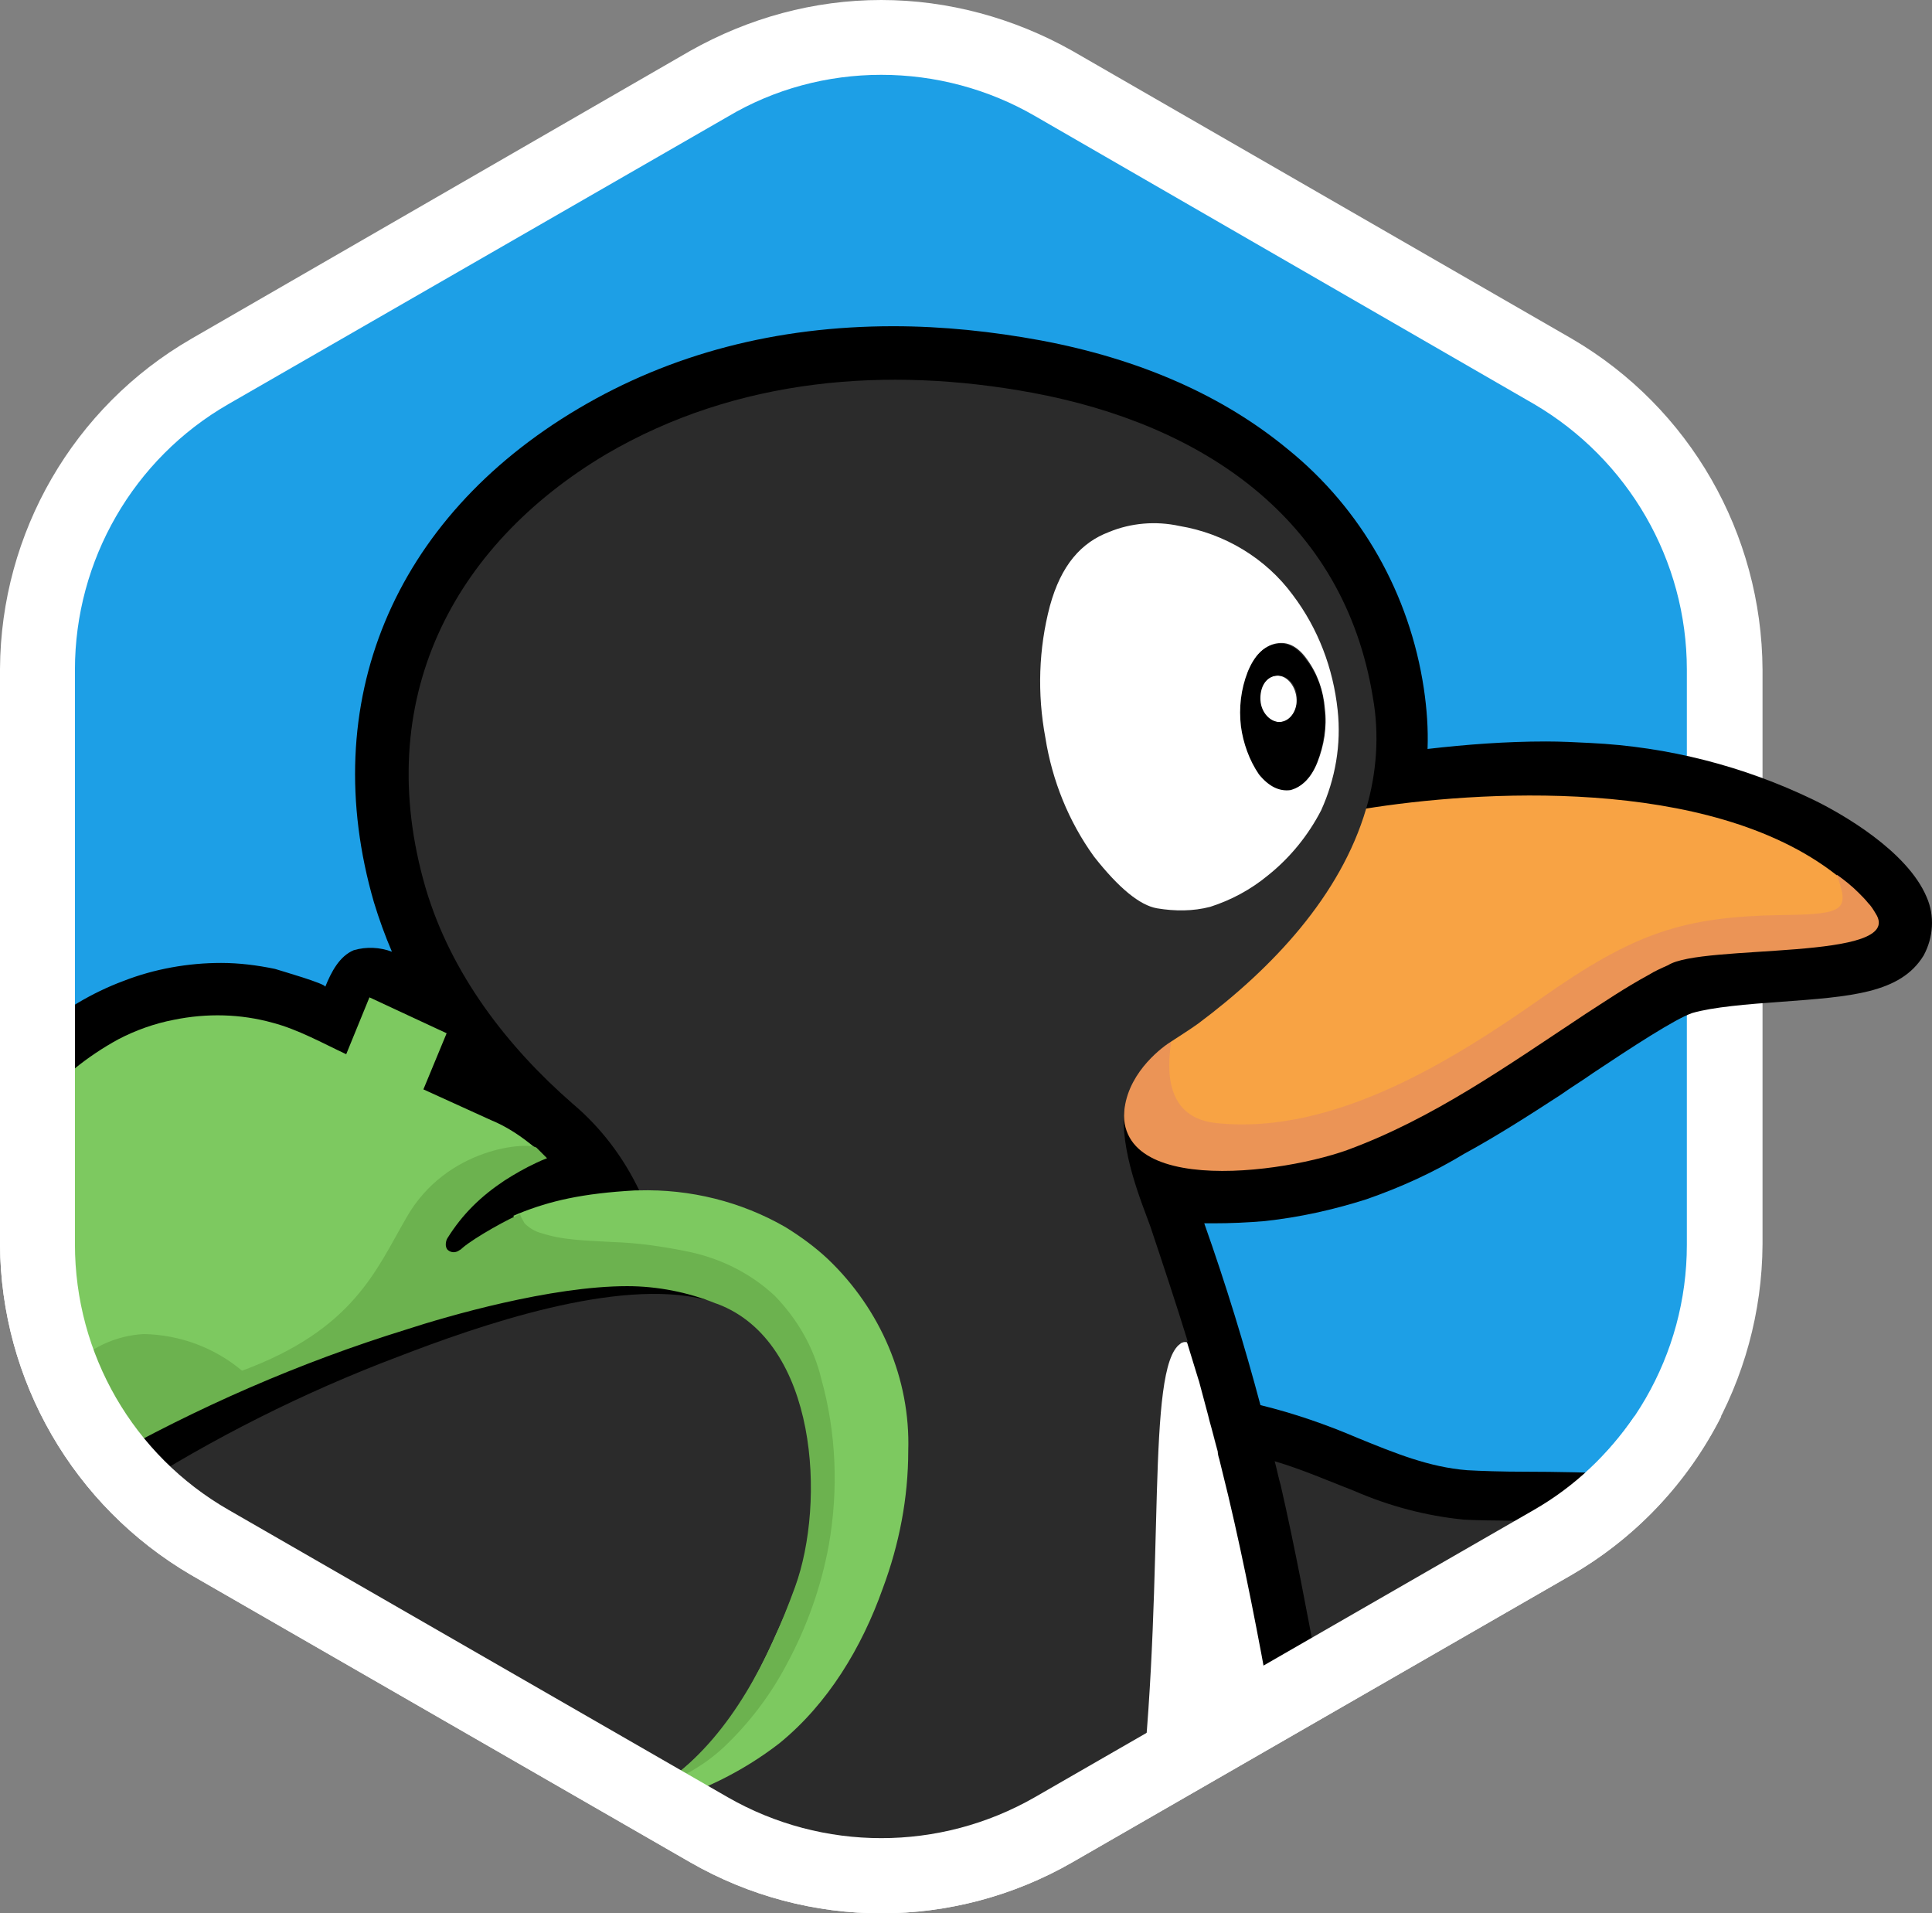 <?xml version="1.0" encoding="UTF-8"?>
<svg width="509px" height="504px" viewBox="0 0 509 504" version="1.1" xmlns="http://www.w3.org/2000/svg" xmlns:xlink="http://www.w3.org/1999/xlink">
    <rect x="0" y="0" width="509" height="504" fill="#808080" stroke="none"/>
    <title>JiJi-hex-2020_512</title>
    <g id="Favicons" stroke="none" stroke-width="1" fill="none" fill-rule="evenodd">
        <g id="JiJi-hex-2020_512" fill-rule="nonzero">
            <g id="Layer_1-2_1_">
                <path d="M449,174.755 C449,145.358 433.268,117.975 407.854,103.277 L273.524,25.959 C247.909,11.261 216.444,11.261 190.829,25.959 L56.499,103.075 C30.884,117.975 15.151,145.157 15.151,174.755 L15.151,329.59 C15.151,358.987 30.884,386.37 56.499,401.068 L190.829,478.385 C216.444,493.084 247.909,493.084 273.524,478.385 L407.854,401.068 C433.47,386.37 449.202,358.987 449.202,329.59 L449,174.755 Z" id="Path" fill="#1D9FE6"/>
                <path d="M232.177,19.709 C246.392,19.709 260.409,23.453 272.65,30.548 L404.137,106.427 C429.014,121.011 444.413,147.618 444.413,176.393 L444.413,327.952 C444.413,356.727 429.014,383.531 403.94,397.918 L272.65,473.599 C247.576,487.987 216.777,487.987 191.704,473.599 L60.216,397.918 C35.142,383.334 19.743,356.727 19.743,327.755 L19.743,176.393 C19.743,147.618 35.142,120.814 60.216,106.427 L191.704,30.746 C203.944,23.453 217.962,19.709 232.177,19.709 M232.177,0 C214.408,0 197.232,4.73 181.832,13.402 L50.344,89.28 C19.348,107.215 0.197,140.326 0,176.196 L0,327.755 C0.197,363.625 19.348,396.736 50.344,414.868 L181.832,490.549 C213.026,508.484 251.327,508.484 282.521,490.549 L414.009,414.868 C445.005,396.933 464.156,363.625 464.353,327.755 L464.353,176.393 C464.156,140.523 445.203,107.412 414.206,89.28 L282.521,13.402 C267.122,4.73 249.748,0 232.177,0 Z" id="Shape" fill="#FFFFFF"/>
                <path d="M507.59,236.307 C502.457,224.088 485.083,214.233 477.778,210.686 C459.418,201.817 439.477,196.693 418.945,195.707 C415.193,195.51 411.245,195.313 407.296,195.313 C396.833,195.313 386.369,196.101 376.102,197.284 C376.3,191.962 375.905,186.641 375.115,181.32 C371.364,156.487 358.729,134.019 339.183,118.252 C322.204,104.259 300.487,94.602 274.229,89.674 C261.396,87.309 248.366,85.93 235.336,85.93 C204.537,85.93 176.699,93.222 152.415,107.609 C103.453,136.581 83.315,185.262 98.517,237.687 C99.899,242.22 101.479,246.556 103.255,250.694 C100.097,249.512 96.543,249.315 93.187,250.3 C89.435,251.877 87.264,256.016 85.684,259.957 C86.079,259.169 73.641,255.622 72.456,255.227 C67.718,254.242 62.98,253.651 58.242,253.651 C49.555,253.651 40.67,255.227 32.576,258.381 C24.086,261.534 16.387,266.264 9.477,271.98 C8.884,272.571 8.095,273.162 7.502,273.753 C7.897,274.542 8.095,275.527 8.292,276.513 C9.279,282.622 9.279,288.929 8.489,295.039 C9.279,297.207 9.674,299.572 9.674,301.937 C9.674,320.66 8.489,340.763 10.661,359.486 C10.661,359.683 10.661,359.88 10.661,360.274 C13.623,361.851 15.992,364.413 17.374,367.37 C19.151,370.917 20.533,374.465 21.915,378.209 C24.876,383.334 28.43,388.064 32.378,392.597 C35.932,394.568 39.486,396.341 42.645,398.115 C50.937,402.845 58.834,408.167 65.941,414.473 C77.195,421.371 87.856,428.861 98.715,436.153 C102.268,437.138 106.019,437.927 109.573,438.912 C135.634,446.007 158.338,463.351 178.673,480.694 C189.137,484.242 198.021,491.731 208.88,493.702 C220.331,495.673 232.966,494.885 244.417,493.702 C267.911,491.534 289.431,478.724 308.779,466.11 C328.719,453.102 348.265,439.503 369.39,428.466 C389.725,417.824 411.245,408.167 426.644,390.626 C427.434,389.838 428.224,389.049 429.211,388.261 C419.537,387.867 409.271,387.67 402.163,387.67 C395.648,387.67 390.12,387.472 386.566,387.275 C376.497,386.487 367.416,382.742 357.742,378.801 C349.45,375.253 340.96,372.297 332.076,370.129 C327.93,354.559 322.994,338.398 317.269,322.237 L319.638,322.237 C324.179,322.237 328.719,322.04 333.26,321.645 C342.342,320.66 351.226,318.689 359.913,315.93 C368.995,312.777 377.682,308.835 385.777,303.908 C394.463,299.178 402.755,293.856 411.245,288.338 C414.009,286.367 416.97,284.593 419.734,282.622 C429.803,275.921 441.254,268.432 445.795,266.855 C451.126,265.279 460.602,264.49 469.092,263.899 C487.453,262.52 500.68,261.731 506.801,251.68 C509.367,246.95 509.762,241.234 507.59,236.307 Z" id="Path" fill="#000000"/>
                <path d="M347.475,441.474 C354.78,436.941 362.085,432.802 369.587,428.861 C385.777,420.386 402.755,412.503 416.773,400.874 C404.137,400.48 392.292,400.677 385.579,400.283 C375.708,399.298 366.034,396.736 356.952,392.794 C349.844,390.035 343.132,387.078 335.827,384.91 C336.419,387.078 336.814,389.246 337.406,391.217 C341.158,407.575 344.316,424.525 347.475,441.474 Z" id="Path" fill="#2B2B2B"/>
                <path d="M296.539,288.732 C296.539,288.929 296.341,289.126 296.341,289.52 C296.341,289.126 296.341,288.929 296.539,288.732 Z" id="Path" fill="#000000"/>
                <path d="M296.933,286.958 L296.933,286.958 C296.933,286.958 297.131,286.761 297.131,286.564 L296.933,286.958 Z" id="Path" fill="#000000"/>
                <path d="M297.328,286.17 L297.921,284.987 C297.723,285.382 297.526,285.776 297.328,286.17 Z" id="Path" fill="#000000"/>
                <path d="M312.728,353.574 C313.715,356.727 314.702,360.077 315.689,363.231 C314.702,360.077 313.715,356.727 312.728,353.574 Z" id="Path" fill="#2B2B2B"/>
                <path d="M385.184,284.199 C411.047,257.789 447.374,245.964 484.096,243.993 C485.281,242.811 486.465,241.628 487.847,240.643 C488.045,238.672 488.637,236.701 489.229,234.927 C487.453,233.351 485.676,231.774 483.701,230.394 L483.701,230.394 C450.138,204.182 388.738,208.321 359.518,213.051 C351.424,241.825 303.251,245.57 302.461,275.921 C301.672,320.266 360.9,293.462 385.184,284.199 Z" id="Path" fill="#F8A344"/>
                <path d="M494.165,240.643 L494.165,240.643 C493.573,239.657 492.981,238.672 492.191,237.884 L492.191,237.884 C491.401,236.898 490.611,236.11 489.624,235.124 L489.624,235.124 C487.847,233.351 485.873,231.774 483.899,230.394 C487.255,239.657 486.268,240.84 469.684,241.037 C443.623,241.431 430.79,245.57 406.112,262.914 C383.605,278.681 351.621,299.178 320.428,295.827 C307.002,294.448 307.397,281.834 308.582,274.345 C304.633,276.71 301.277,279.863 298.513,283.608 C284.495,315.733 335.235,310.017 354.978,302.922 C377.485,294.645 396.635,281.046 417.76,267.053 L417.76,267.053 C422.696,263.899 427.829,260.352 434.344,256.804 L434.344,256.804 C435.924,255.819 437.7,255.03 439.477,254.242 L439.477,254.242 C448.362,248.526 502.26,253.256 494.165,240.643 Z" id="Path" fill="#EB9456"/>
                <path d="M361.69,183.685 C353.99,136.384 316.479,111.748 272.057,103.471 C233.756,96.375 194.073,99.529 159.72,119.632 C119.247,143.676 97.727,184.473 112.14,233.942 C118.852,256.607 133.659,275.724 150.836,290.703 C158.338,297.01 164.261,304.893 168.407,313.565 C182.03,313.171 192.849,320.447 204.695,327.148 C208.643,329.513 212.394,332.272 215.948,335.622 C229.768,348.827 235.148,364.342 235.148,383.656 C235.148,396.073 232.964,405.762 228.62,417.39 C223.092,432.96 214.208,447.742 201.375,458.187 C191.701,465.677 185.188,472.614 173.343,475.767 C175.317,477.344 177.291,479.118 179.266,480.695 C189.729,484.242 198.614,491.731 209.472,493.702 C220.923,495.673 233.559,494.885 245.01,493.702 C265.147,491.929 283.706,482.074 300.882,471.629 C307.2,412.503 302.067,360.078 311.148,353.771 C311.741,353.377 312.333,353.377 312.925,353.377 C309.766,343.128 306.41,333.077 303.054,323.025 C300.994,317.269 294.768,302.631 296.296,291.796 C297.697,281.855 306.692,275.476 308.582,274.345 C310.951,272.768 313.517,271.191 315.689,269.615 C335.235,255.03 353.201,235.913 359.913,213.051 C362.677,203.788 363.467,193.539 361.69,183.685 Z" id="Path" fill="#2B2B2B"/>
                <path d="M320.822,382.348 C320.033,379.589 319.44,377.027 318.651,374.268 C319.44,377.027 320.23,379.589 320.822,382.348 Z" id="Path" fill="#2B2B2B"/>
                <path d="M318.256,372.691 C317.466,369.735 316.676,366.778 315.887,363.822 C316.676,366.778 317.466,369.735 318.256,372.691 Z" id="Path" fill="#2B2B2B"/>
                <path d="M321.415,384.319 C322.204,387.473 322.994,390.823 323.784,393.976 C322.994,390.823 322.204,387.473 321.415,384.319 Z" id="Path" fill="#2B2B2B"/>
                <path d="M337.209,190.189 C339.973,189.992 341.947,187.035 341.552,183.685 C341.158,180.334 338.788,177.772 336.222,177.969 C333.655,178.166 331.484,181.123 331.878,184.473 C332.273,187.824 334.445,190.386 337.209,190.189 Z" id="Path" fill="#FFFFFF"/>
                <path d="M288.247,225.664 C294.762,233.942 300.29,238.475 304.831,239.263 C309.569,240.052 314.307,240.052 318.848,238.869 C324.376,237.095 329.509,234.336 334.05,230.591 C339.973,225.861 344.711,219.949 348.068,213.445 C351.819,205.167 353.398,196.101 352.411,187.035 C351.226,175.998 347.278,165.553 340.565,156.684 C333.458,147.027 322.599,140.523 310.753,138.552 C304.436,137.172 297.921,137.764 292.195,140.129 C284.89,142.888 279.56,148.801 276.598,159.64 C273.637,170.874 273.242,182.699 275.414,194.328 C277.19,205.561 281.534,216.401 288.247,225.664 Z M328.917,176.787 C330.694,172.648 333.063,170.086 336.222,169.495 C339.183,168.903 341.947,170.283 344.316,173.633 C347.08,177.378 348.66,181.911 349.055,186.641 C349.647,191.568 348.857,196.298 347.08,200.831 C345.501,204.773 343.132,207.138 340.17,207.926 C337.209,208.321 334.445,206.941 331.878,203.788 C329.312,200.043 327.732,195.51 327.535,190.977 C326.548,186.247 327.337,181.32 328.917,176.787 L328.917,176.787 Z" id="Shape" fill="#FFFFFF"/>
                <path d="M331.681,203.985 C334.248,207.138 337.012,208.518 339.973,208.124 C342.934,207.335 345.304,204.97 346.883,201.028 C348.66,196.495 349.45,191.568 348.857,186.838 C348.66,182.108 347.08,177.575 344.119,173.83 C341.75,170.48 339.183,169.1 336.024,169.692 C332.865,170.283 330.496,172.648 328.719,176.984 C326.943,181.517 326.35,186.444 326.943,191.371 C327.535,195.707 329.114,200.24 331.681,203.985 Z M336.419,177.969 C339.183,177.772 341.552,180.334 341.75,183.685 C341.947,187.035 339.973,189.992 337.406,190.189 C334.84,190.386 332.273,187.824 332.076,184.473 C331.878,181.123 333.458,178.166 336.419,177.969 L336.419,177.969 Z" id="Shape" fill="#000000"/>
                <path d="M192.808,342.956 C191.623,342.562 186.965,342.734 185.781,342.34 C162.682,336.427 125.96,349.238 105.032,357.318 C79.959,366.778 56.07,378.801 33.563,393.188 C36.722,394.962 40.078,396.538 43.04,398.312 C51.332,403.042 59.229,408.364 66.336,414.67 C77.59,421.569 88.251,429.058 99.109,436.35 C102.663,437.335 106.414,438.124 109.968,439.109 C132.08,445.219 151.823,458.818 169.789,473.205 C172.356,471.826 177.766,471.598 180.135,469.824 C195.535,457.999 205.168,437.635 212.275,418.124 C220.37,395.656 219.066,353.007 192.808,342.956 Z" id="Path" fill="#2B2B2B"/>
                <path d="M308.977,466.307 C317.663,460.592 326.153,454.876 334.84,449.358 C331.484,430.832 327.93,412.305 323.586,393.976 L323.586,393.976 C322.797,390.823 322.007,387.472 321.217,384.319 C321.02,383.728 320.822,382.94 320.822,382.348 C320.033,379.589 319.44,377.027 318.651,374.268 L318.256,372.691 C317.466,369.735 316.676,366.778 315.887,363.822 L315.689,363.231 C314.702,360.077 313.715,356.727 312.728,353.574 L312.728,353.574 C312.135,353.376 311.346,353.574 310.951,353.968 C301.869,360.275 307.002,412.897 300.685,471.826 C303.449,470.052 306.213,468.278 308.977,466.307 Z" id="Path" fill="#FFFFFF"/>
            </g>
            <path d="M218.159,331.697 C214.803,328.544 211.052,325.784 206.906,323.222 C195.257,316.521 181.832,313.171 168.21,313.565 L167.42,313.565 C153.402,314.353 144.913,316.324 136.621,319.675 L135.239,320.266 C136.424,322.237 135.634,324.799 133.66,325.981 C133.462,325.981 133.265,326.179 133.265,326.179 C127.737,328.938 123.788,333.668 117.075,333.471 C114.311,333.471 112.14,331.106 112.14,328.346 C112.14,327.952 112.14,327.558 112.337,327.164 C114.114,320.266 120.037,315.142 125.368,310.806 C130.303,306.667 136.226,304.302 142.544,303.908 C142.149,303.514 141.754,303.119 141.359,302.725 L140.964,302.331 L140.964,302.331 C137.411,299.375 133.66,296.813 129.316,295.039 L111.547,286.958 L117.668,272.177 L97.333,262.717 L91.212,277.695 C84.895,274.739 78.577,271.191 71.864,269.418 C63.375,267.053 54.49,266.855 45.804,268.629 C40.67,269.615 35.735,271.388 31.194,273.753 C22.902,278.286 15.597,284.199 9.477,291.491 L8.884,292.28 C8.884,293.265 8.687,294.25 8.489,295.039 C9.279,297.207 9.674,299.572 9.674,301.937 C9.674,319.675 8.687,338.595 10.266,356.333 C11.451,355.544 12.635,354.756 14.017,354.165 C20.533,350.814 22.902,356.924 17.769,360.472 C16.584,361.26 15.597,362.245 14.412,363.231 C15.597,364.413 16.584,365.793 17.374,367.37 C19.151,370.917 20.533,374.465 21.915,378.209 C23.099,380.574 24.481,382.742 26.061,384.91 C28.43,383.531 30.996,382.151 33.366,380.772 C32.773,378.801 33.76,376.633 35.735,375.844 C39.881,374.071 74.036,359.289 78.972,357.121 C86.869,353.574 94.569,350.42 102.663,347.464 C119.84,341.354 138.003,337.61 156.166,336.23 C170.381,335.442 186.373,336.033 197.824,345.493 C203.155,350.42 207.695,356.333 210.854,363.034 C214.408,370.129 216.185,387.275 216.382,389.049 C216.975,396.538 213.421,404.225 211.644,411.517 C209.867,417.824 207.498,423.933 204.734,429.846 C198.614,443.642 191.506,456.847 179.266,466.504 C178.476,467.096 177.686,467.49 176.699,467.687 L176.699,467.687 L176.107,468.278 C174.33,470.249 172.553,472.023 170.381,473.599 L172.553,475.373 C184.399,472.22 195.652,466.701 205.326,459.212 C218.159,448.766 227.043,433.985 232.572,418.415 C236.915,406.787 239.284,394.568 239.284,382.151 C239.876,363.231 231.979,344.902 218.159,331.697 Z" id="Path" fill="#7DC960"/>
            <path d="M216.382,363.231 C214.408,354.953 210.065,347.464 204.142,341.354 C197.824,335.442 189.927,331.5 181.437,329.726 C174.725,328.346 168.012,327.361 161.3,327.164 C154.982,326.77 148.467,326.77 142.544,324.799 C140.964,324.405 139.385,323.419 138.2,322.237 C137.806,321.448 137.213,320.66 137.016,319.872 C134.647,320.66 124.973,325.981 121.814,328.741 C121.616,328.938 121.419,329.135 121.024,329.332 C120.234,329.923 119.05,330.12 118.063,329.332 C117.075,328.544 117.47,326.77 117.865,326.179 L117.865,326.179 L117.865,326.179 C119.84,323.025 122.011,320.266 124.578,317.704 C127.144,315.142 129.908,312.974 132.87,311.003 C135.634,309.229 138.398,307.652 141.359,306.273 C142.149,305.879 143.136,305.484 144.123,305.09 L144.123,305.09 C143.334,304.302 142.544,303.514 141.754,302.725 L141.359,302.331 L141.359,302.331 C139.385,300.754 117.668,301.937 107.007,320.857 C99.109,334.456 93.187,350.223 63.77,361.063 C56.465,354.953 47.383,351.603 37.906,351.406 C30.404,351.8 23.297,355.15 18.361,360.669 C17.374,361.654 16.189,362.442 15.005,363.428 C16.189,364.61 17.176,366.187 17.769,367.567 C19.546,371.114 20.928,374.662 22.31,378.407 C23.494,380.772 24.876,382.94 26.456,385.107 C51.924,370.72 78.972,358.895 107.007,350.223 C117.865,346.676 145.11,338.792 165.248,338.792 C173.145,338.792 181.24,340.369 188.545,343.325 L189.137,343.522 C215.395,353.574 217.567,395.75 209.472,418.021 C202.365,437.533 192.691,456.256 177.291,468.081 L176.699,468.672 L177.686,468.475 C179.068,468.081 180.45,467.293 181.832,466.701 C184.991,464.928 187.953,462.76 190.519,460.395 C197.232,454.088 202.957,446.599 207.301,438.321 C212.631,428.467 216.382,417.824 218.357,406.984 C220.923,392.4 220.331,377.421 216.382,363.231 Z" id="Path" fill="#6CB24F"/>
            <path d="M430.593,373.085 C423.683,383.137 414.799,391.611 404.137,397.721 L272.65,473.402 C247.576,487.79 216.777,487.79 191.704,473.402 L60.216,397.721 C35.142,383.334 19.743,356.727 19.743,327.755 L19.743,250.694 C13.228,253.059 6.713,255.622 8.09459463e-06,257.395 L8.09459463e-06,327.755 C0.197,363.625 19.348,396.736 50.344,414.868 L181.832,490.549 C213.026,508.484 251.327,508.484 282.521,490.549 L414.009,414.868 C430.988,405.013 444.61,390.626 453.495,373.085 L430.593,373.085 Z" id="Path" fill="#FFFFFF"/>
        </g>
    </g>
</svg>